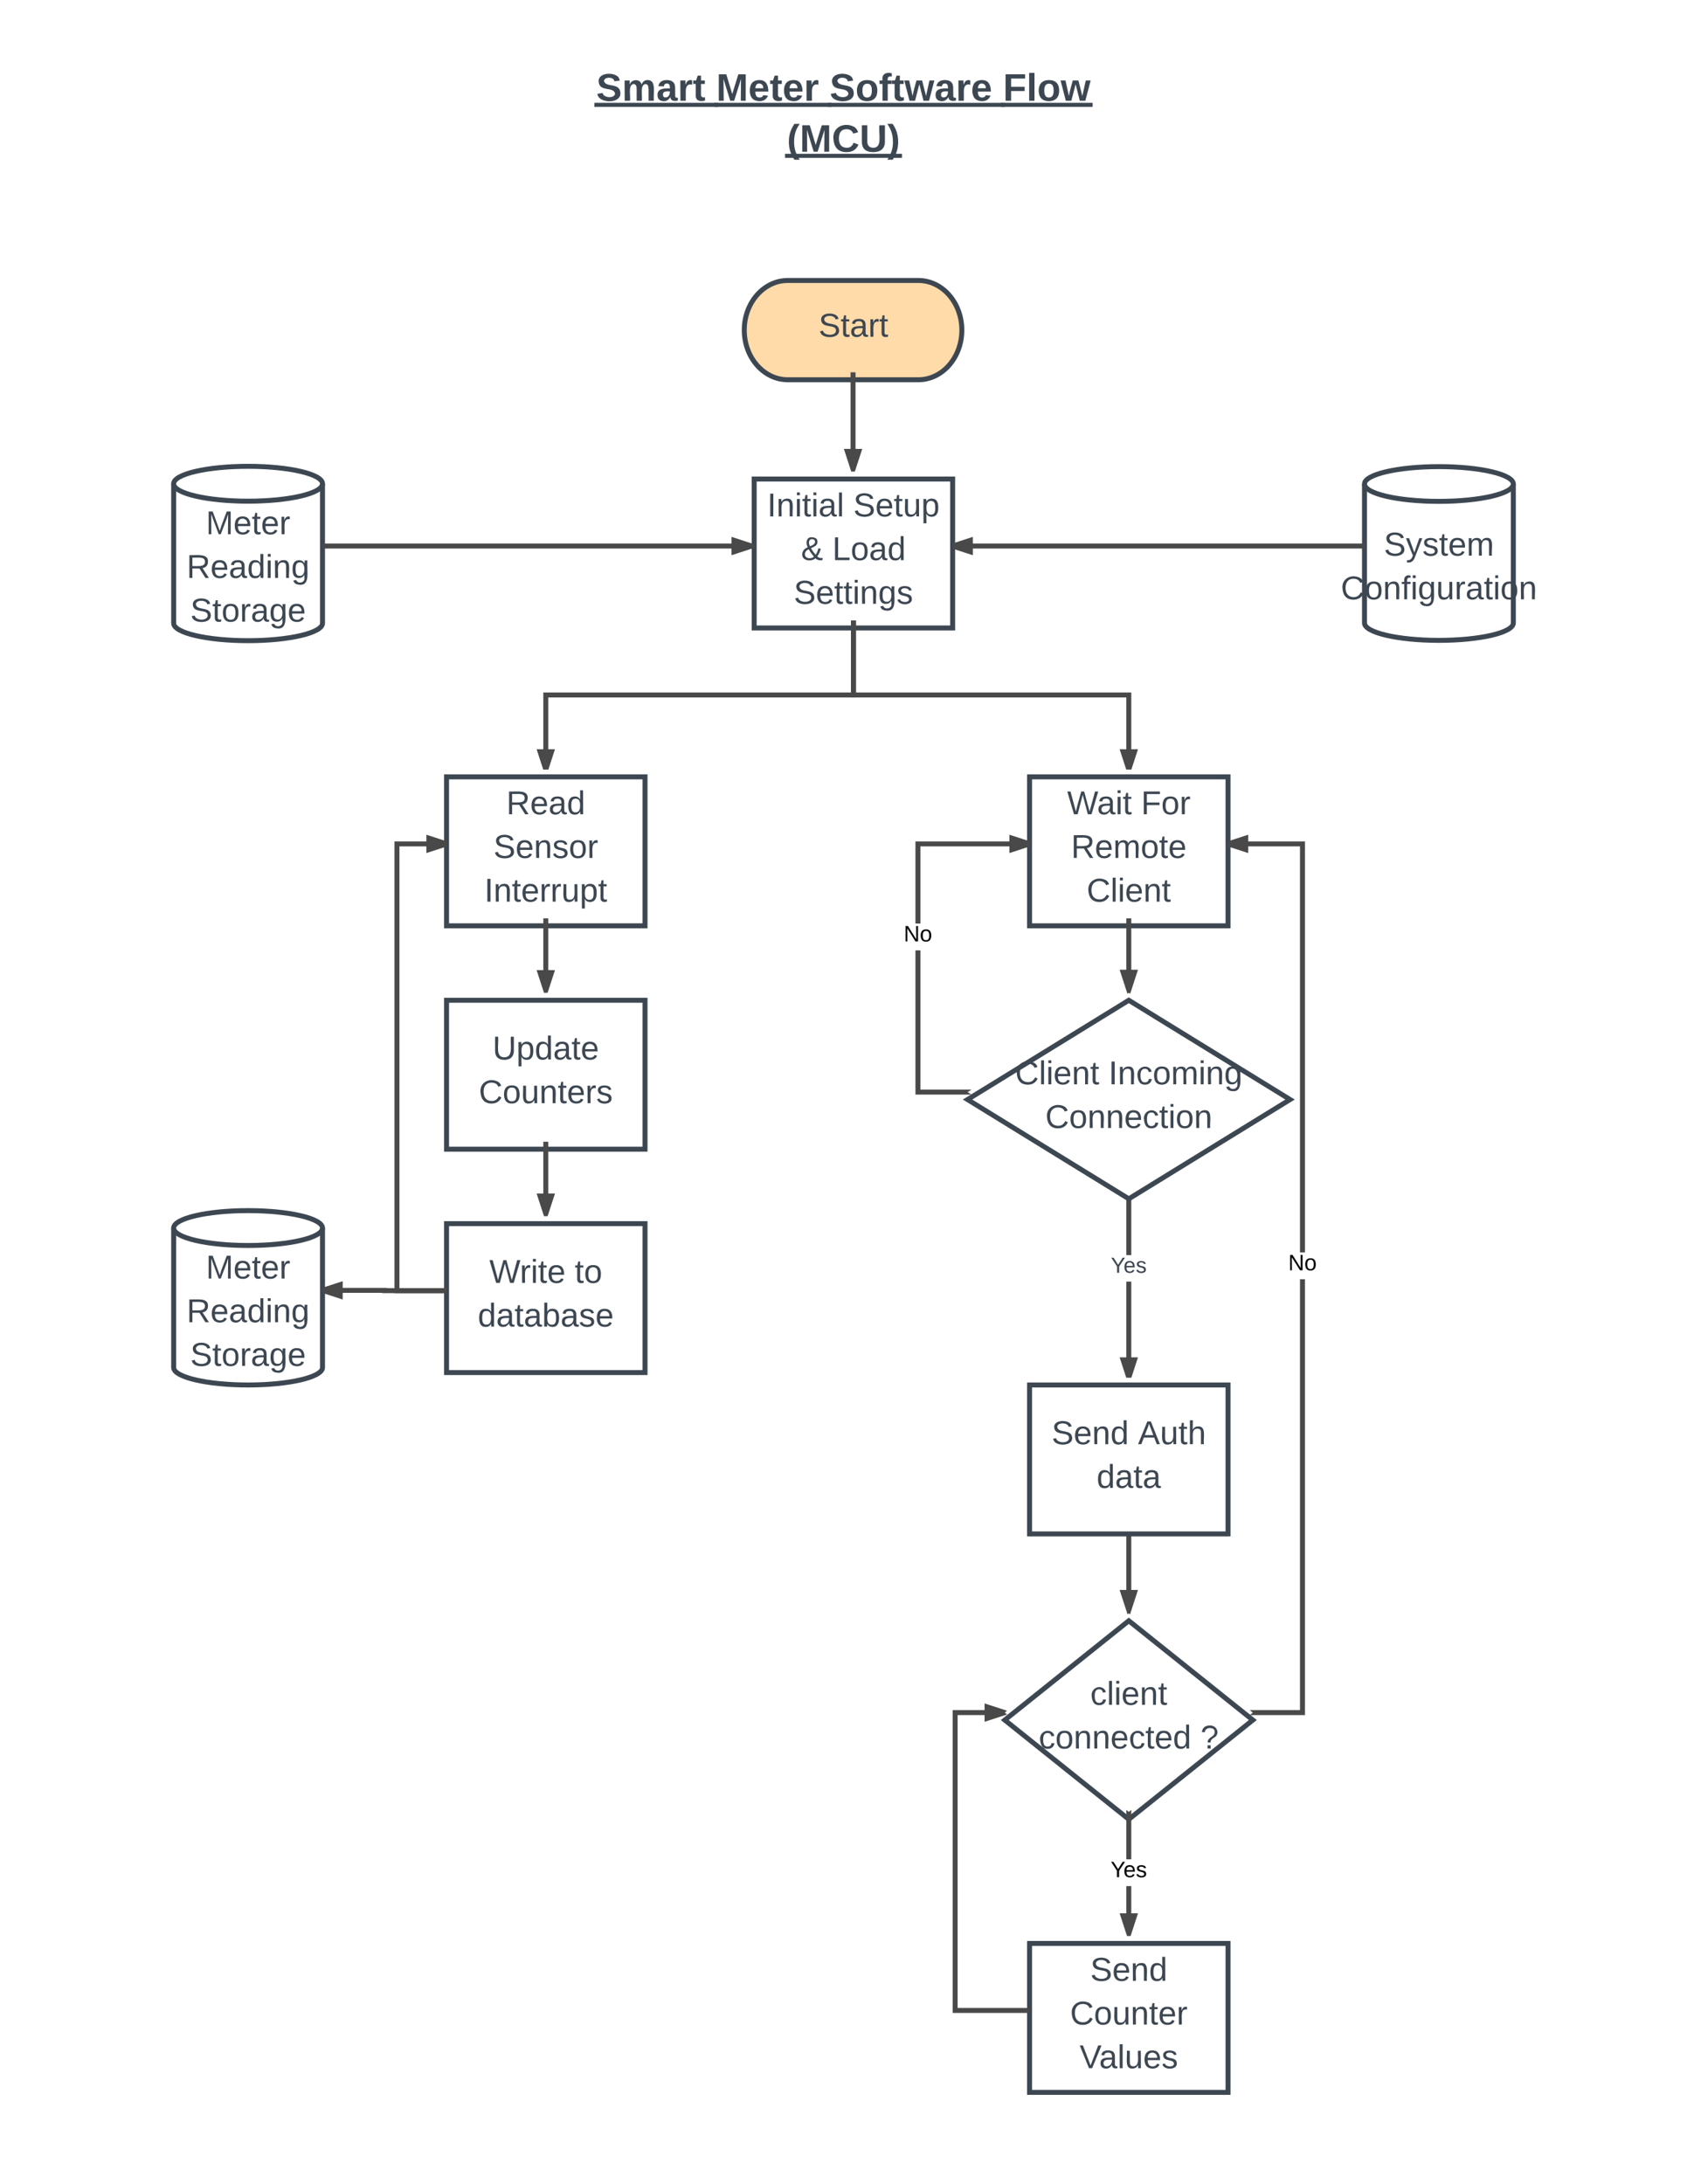 <svg xmlns="http://www.w3.org/2000/svg" xmlns:xlink="http://www.w3.org/1999/xlink" xmlns:lucid="lucid" width="1360" height="1760"><g transform="translate(0 0)" lucid:page-tab-id="YGcM5DNywbTK"><path d="M0 0h1360v1760H0z" fill="#fff"/><g filter="url(#a)"><path d="M740.32 220c19.37 0 35.08 17.9 35.08 40s-15.7 40-35.08 40H635.08C615.7 300 600 282.1 600 260s15.7-40 35.08-40z" stroke="#3d4752" stroke-width="4" fill="#ffdba9"/><use xlink:href="#b" transform="matrix(1,0,0,1,615,235) translate(44.889 30.333)"/></g><g filter="url(#c)"><path d="M430 38h500v102H430z" fill="none"/><use xlink:href="#d" transform="matrix(1,0,0,1,435,43) translate(45.716 32.189)"/><use xlink:href="#e" transform="matrix(1,0,0,1,435,43) translate(142.42 32.189)"/><use xlink:href="#f" transform="matrix(1,0,0,1,435,43) translate(233.852 32.189)"/><use xlink:href="#g" transform="matrix(1,0,0,1,435,43) translate(373.593 32.189)"/><use xlink:href="#h" transform="matrix(1,0,0,1,435,43) translate(199.414 73.256)"/></g><g filter="url(#i)"><path d="M608 380h160v120H608z" stroke="#3d4752" stroke-width="4" fill="#fff"/><use xlink:href="#j" transform="matrix(1,0,0,1,613,385) translate(5.481 25.133)"/><use xlink:href="#k" transform="matrix(1,0,0,1,613,385) translate(74.889 25.133)"/><use xlink:href="#l" transform="matrix(1,0,0,1,613,385) translate(32.778 60.333)"/><use xlink:href="#m" transform="matrix(1,0,0,1,613,385) translate(57.963 60.333)"/><use xlink:href="#n" transform="matrix(1,0,0,1,613,385) translate(26.889 95.533)"/></g><g filter="url(#o)"><path d="M1220 496c0 7.73-26.86 14-60 14s-60-6.27-60-14V384c0-7.73 26.86-14 60-14s60 6.27 60 14z" stroke="#3d4752" stroke-width="4" fill="#fff"/><path d="M1220 384c0 7.73-26.86 14-60 14s-60-6.27-60-14" stroke="#3d4752" stroke-width="4" fill="none"/><use xlink:href="#p" transform="matrix(1,0,0,1,1105,403) translate(10.593 38.733)"/><use xlink:href="#q" transform="matrix(1,0,0,1,1105,403) translate(-24.111 73.933)"/></g><path d="M1100 440H768" stroke="#494949" stroke-width="4" fill="none"/><path fill="#494949"/><path d="M782.27 444.64L768 440l14.27-4.64z" fill="#494949"/><path d="M784.27 447.4L768 442.1v-4.2l16.27-5.3zm-9.8-7.4l5.8 1.88v-3.76z" fill="#494949"/><path d="M687.7 300v78" stroke="#494949" stroke-width="4" fill="none"/><path fill="#494949"/><path d="M687.7 378l-4.64-14.27h9.28z" fill="#494949"/><path d="M689.15 380h-2.9l-5.94-18.27h14.8zm-3.33-14.27l1.88 5.8 1.88-5.8z" fill="#494949"/><g filter="url(#i)"><path d="M830 620h160v120H830z" stroke="#3d4752" stroke-width="4" fill="#fff"/><use xlink:href="#r" transform="matrix(1,0,0,1,835,625) translate(25.259 25.133)"/><use xlink:href="#s" transform="matrix(1,0,0,1,835,625) translate(84.889 25.133)"/><use xlink:href="#t" transform="matrix(1,0,0,1,835,625) translate(28.407 60.333)"/><use xlink:href="#u" transform="matrix(1,0,0,1,835,625) translate(41.037 95.533)"/></g><g filter="url(#i)"><path d="M360 620h160v120H360z" stroke="#3d4752" stroke-width="4" fill="#fff"/><use xlink:href="#v" transform="matrix(1,0,0,1,365,625) translate(43.185 25.133)"/><use xlink:href="#w" transform="matrix(1,0,0,1,365,625) translate(32.815 60.333)"/><use xlink:href="#x" transform="matrix(1,0,0,1,365,625) translate(25.444 95.533)"/></g><path d="M688 500v60h222v60" stroke="#494949" stroke-width="4" fill="none"/><path fill="#494949"/><path d="M910 620l-4.64-14.27h9.28z" fill="#494949"/><path d="M912.1 620h-4.2l-5.3-16.27h14.8zm-3.98-12.27l1.88 5.8 1.88-5.8z" fill="#494949"/><path d="M688 500v60H440v60" stroke="#494949" stroke-width="4" fill="none"/><path fill="#494949"/><path d="M440 620l-4.64-14.27h9.28z" fill="#494949"/><path d="M442.1 620h-4.2l-5.3-16.27h14.8zm-3.98-12.27l1.88 5.8 1.88-5.8z" fill="#494949"/><g filter="url(#i)"><path d="M360 800h160v120H360z" stroke="#3d4752" stroke-width="4" fill="#fff"/><use xlink:href="#y" transform="matrix(1,0,0,1,365,805) translate(32.074 42.733)"/><use xlink:href="#z" transform="matrix(1,0,0,1,365,805) translate(21 77.933)"/></g><path d="M440 740v58" stroke="#494949" stroke-width="4" fill="none"/><path fill="#494949"/><path d="M440 798l-4.64-14.27h9.28z" fill="#494949"/><path d="M441.45 800h-2.9l-5.94-18.27h14.8zm-3.33-14.27l1.88 5.8 1.88-5.8z" fill="#494949"/><g filter="url(#A)"><path d="M910 1300l100 80-100 80-100-80z" stroke="#3d4752" stroke-width="4" fill="#fff"/><use xlink:href="#B" transform="matrix(1,0,0,1,815,1305) translate(63.963 62.733)"/><use xlink:href="#C" transform="matrix(1,0,0,1,815,1305) translate(22.407 97.933)"/><use xlink:href="#D" transform="matrix(1,0,0,1,815,1305) translate(152.778 97.933)"/></g><g filter="url(#i)"><path d="M830 1560h160v120H830z" stroke="#3d4752" stroke-width="4" fill="#fff"/><use xlink:href="#E" transform="matrix(1,0,0,1,835,1565) translate(43.889 25.133)"/><use xlink:href="#F" transform="matrix(1,0,0,1,835,1565) translate(27.667 60.333)"/><use xlink:href="#G" transform="matrix(1,0,0,1,835,1565) translate(35.296 95.533)"/></g><g filter="url(#i)"><path d="M360 980h160v120H360z" stroke="#3d4752" stroke-width="4" fill="#fff"/><use xlink:href="#H" transform="matrix(1,0,0,1,365,985) translate(29.444 42.733)"/><use xlink:href="#I" transform="matrix(1,0,0,1,365,985) translate(98.333 42.733)"/><use xlink:href="#J" transform="matrix(1,0,0,1,365,985) translate(20.185 77.933)"/></g><g filter="url(#K)"><path d="M260 496.2c0 7.76-26.86 14.05-60 14.05s-60-6.3-60-14.05V383.8c0-7.76 26.86-14.05 60-14.05s60 6.3 60 14.05z" stroke="#3d4752" stroke-width="4" fill="#fff"/><path d="M260 383.8c0 7.76-26.86 14.05-60 14.05s-60-6.3-60-14.05" stroke="#3d4752" stroke-width="4" fill="none"/><use xlink:href="#L" transform="matrix(1,0,0,1,145,402.85) translate(21 21.633)"/><use xlink:href="#M" transform="matrix(1,0,0,1,145,402.85) translate(5.444 56.833)"/><use xlink:href="#N" transform="matrix(1,0,0,1,145,402.85) translate(8.37 92.033)"/></g><path d="M360 1040h-40V680h40" stroke="#494949" stroke-width="4" fill="none"/><path fill="#494949"/><path d="M360 680l-14.27 4.64v-9.28z" fill="#494949"/><path d="M360 677.9v4.2l-16.27 5.3v-14.8zm-12.27 3.98l5.8-1.88-5.8-1.88z" fill="#494949"/><path d="M440 920v58" stroke="#494949" stroke-width="4" fill="none"/><path fill="#494949"/><path d="M440 978l-4.64-14.27h9.28z" fill="#494949"/><path d="M441.45 980h-2.9l-5.94-18.27h14.8zm-3.33-14.27l1.88 5.8 1.88-5.8z" fill="#494949"/><path d="M260 440h346" stroke="#494949" stroke-width="4" fill="none"/><path fill="#494949"/><path d="M606 440l-14.27 4.64v-9.28z" fill="#494949"/><path d="M608 438.55v2.9l-18.27 5.94v-14.8zm-14.27 3.33l5.8-1.88-5.8-1.88zM1052 1382h-42v-4h38v-347.2h4zm0-372.8h-4V682h-58v-4h62zM1010 1382h-2.5l2.5-2-2.5-2h2.5z" fill="#494949"/><path d="M1004.27 684.64L990 680l14.27-4.64z" fill="#494949"/><path d="M1006.27 687.4L990 682.1v-4.2l16.27-5.3zm-9.8-7.4l5.8 1.88v-3.76z" fill="#494949"/><use xlink:href="#O" transform="matrix(1,0,0,1,1038.525,1009.2) translate(0 14.4)"/><path d="M912 1558h-4v-38.2h4zm0-59.8h-4V1460h4zM912 1460h-2l2-1.6zm-2 0h-2v-1.6z" fill="#494949"/><path d="M910 1558l-4.64-14.27h9.28z" fill="#494949"/><path d="M911.45 1560h-2.9l-5.94-18.27h14.8zm-3.33-14.27l1.88 5.8 1.88-5.8z" fill="#494949"/><use xlink:href="#P" transform="matrix(1,0,0,1,895.325,1498.2) translate(0 14.4)"/><path d="M830 1620h-60v-240h40" stroke="#494949" stroke-width="4" fill="none"/><path fill="#494949"/><path d="M810 1380l-14.27 4.64v-9.28z" fill="#494949"/><path d="M811.87 1378.5L810 1380l1.87 1.5-18.14 5.9v-14.8zm-14.14 3.38l5.8-1.88-5.8-1.88zM912 1110h-4v-77.3h4zm0-98.64h-4V960h4zM912 960h-2l2-1.23zm-2 0h-2v-1.23z" fill="#494949"/><path d="M910 1110l-4.64-14.27h9.28z" fill="#494949"/><path d="M912.1 1110h-4.2l-5.3-16.27h14.8zm-3.98-12.27l1.88 5.8 1.88-5.8z" fill="#494949"/><use xlink:href="#Q" transform="matrix(1,0,0,1,895.506,1011.356) translate(0.005 14.222)"/><path d="M910 1230v67.44" stroke="#494949" stroke-width="4" fill="none"/><path fill="#494949"/><path d="M910 1297.44l-4.64-14.27h9.28z" fill="#494949"/><path d="M911 1300.8l-1-.8-1 .8-6.4-19.63h14.8zm-2.88-15.63l1.88 5.8 1.88-5.8z" fill="#494949"/><g filter="url(#i)"><path d="M830 1110h160v120H830z" stroke="#3d4752" stroke-width="4" fill="#fff"/><use xlink:href="#R" transform="matrix(1,0,0,1,835,1115) translate(12.778 42.733)"/><use xlink:href="#S" transform="matrix(1,0,0,1,835,1115) translate(82.407 42.733)"/><use xlink:href="#T" transform="matrix(1,0,0,1,835,1115) translate(49.074 77.933)"/></g><g filter="url(#K)"><path d="M260 1095.95c0 7.76-26.86 14.05-60 14.05s-60-6.3-60-14.05v-112.4c0-7.76 26.86-14.05 60-14.05s60 6.3 60 14.05z" stroke="#3d4752" stroke-width="4" fill="#fff"/><path d="M260 983.55c0 7.76-26.86 14.05-60 14.05s-60-6.3-60-14.05" stroke="#3d4752" stroke-width="4" fill="none"/><use xlink:href="#L" transform="matrix(1,0,0,1,145,1002.6) translate(21 21.633)"/><use xlink:href="#M" transform="matrix(1,0,0,1,145,1002.6) translate(5.444 56.833)"/><use xlink:href="#N" transform="matrix(1,0,0,1,145,1002.6) translate(8.37 92.033)"/></g><path d="M360 1040h-50v-.25h-50" stroke="#494949" stroke-width="4" fill="none"/><path fill="#494949"/><path d="M274.27 1044.4l-14.27-4.65 14.27-4.64z" fill="#494949"/><path d="M276.27 1047.14l-16.27-5.3v-4.2l16.27-5.28zm-9.8-7.4l5.8 1.9v-3.77z" fill="#494949"/><g filter="url(#U)"><path d="M910 800l130 80-130 80-130-80z" stroke="#3d4752" stroke-width="4" fill="#fff"/><use xlink:href="#V" transform="matrix(1,0,0,1,785,805) translate(33.333 62.733)"/><use xlink:href="#W" transform="matrix(1,0,0,1,785,805) translate(108.667 62.733)"/><use xlink:href="#X" transform="matrix(1,0,0,1,785,805) translate(57.667 97.933)"/></g><path d="M910 740v57.65" stroke="#494949" stroke-width="4" fill="none"/><path fill="#494949"/><path d="M910 797.65l-4.64-14.26h9.28z" fill="#494949"/><path d="M911.12 800.7L910 800l-1.12.7-6.27-19.3h14.8zm-3-15.3l1.88 5.78 1.88-5.8zM742 878h38v4h-42V765.8h4zm88-196h-88v62.2h-4V678h92zM783 878.15l-3 1.85 3 1.85v.15h-3v-4h3z" fill="#494949"/><path d="M830 680l-14.27 4.64v-9.28z" fill="#494949"/><path d="M830 677.9v4.2l-16.27 5.3v-14.8zm-12.27 3.98l5.8-1.88-5.8-1.88z" fill="#494949"/><use xlink:href="#O" transform="matrix(1,0,0,1,728.525,744.2) translate(0 14.4)"/><defs><path fill="#3d4752" d="M185-189c-5-48-123-54-124 2 14 75 158 14 163 119 3 78-121 87-175 55-17-10-28-26-33-46l33-7c5 56 141 63 141-1 0-78-155-14-162-118-5-82 145-84 179-34 5 7 8 16 11 25" id="Y"/><path fill="#3d4752" d="M59-47c-2 24 18 29 38 22v24C64 9 27 4 27-40v-127H5v-23h24l9-43h21v43h35v23H59v120" id="Z"/><path fill="#3d4752" d="M141-36C126-15 110 5 73 4 37 3 15-17 15-53c-1-64 63-63 125-63 3-35-9-54-41-54-24 1-41 7-42 31l-33-3c5-37 33-52 76-52 45 0 72 20 72 64v82c-1 20 7 32 28 27v20c-31 9-61-2-59-35zM48-53c0 20 12 33 32 33 41-3 63-29 60-74-43 2-92-5-92 41" id="aa"/><path fill="#3d4752" d="M114-163C36-179 61-72 57 0H25l-1-190h30c1 12-1 29 2 39 6-27 23-49 58-41v29" id="ab"/><g id="b"><use transform="matrix(0.074,0,0,0.074,0,0)" xlink:href="#Y"/><use transform="matrix(0.074,0,0,0.074,17.778,0)" xlink:href="#Z"/><use transform="matrix(0.074,0,0,0.074,25.185,0)" xlink:href="#aa"/><use transform="matrix(0.074,0,0,0.074,40,0)" xlink:href="#ab"/><use transform="matrix(0.074,0,0,0.074,48.815,0)" xlink:href="#Z"/></g><filter id="a" filterUnits="objectBoundingBox" x="-.06" y="-.05" width="1.11" height="1.25"><feOffset result="offOut" in="SourceAlpha" dy="6"/><feGaussianBlur result="blurOut" in="offOut" stdDeviation="5"/><feColorMatrix result="colorOut" in="blurOut" values="0 0 0 0 0 0 0 0 0 0 0 0 0 0 0 0 0 0 0.169 0"/><feBlend in="SourceGraphic" in2="colorOut"/></filter><path fill="#3d4752" d="M169-182c-1-43-94-46-97-3 18 66 151 10 154 114 3 95-165 93-204 36-6-8-10-19-12-30l50-8c3 46 112 56 116 5-17-69-150-10-154-114-4-87 153-88 188-35 5 8 8 18 10 28" id="ac"/><path fill="#3d4752" d="M220-157c-53 9-28 100-34 157h-49v-107c1-27-5-49-29-50C55-147 81-57 75 0H25l-1-190h47c2 12-1 28 3 38 10-53 101-56 108 0 13-22 24-43 59-42 82 1 51 116 57 194h-49v-107c-1-25-5-48-29-50" id="ad"/><path fill="#3d4752" d="M133-34C117-15 103 5 69 4 32 3 11-16 11-54c-1-60 55-63 116-61 1-26-3-47-28-47-18 1-26 9-28 27l-52-2c7-38 36-58 82-57s74 22 75 68l1 82c-1 14 12 18 25 15v27c-30 8-71 5-69-32zm-48 3c29 0 43-24 42-57-32 0-66-3-65 30 0 17 8 27 23 27" id="ae"/><path fill="#3d4752" d="M135-150c-39-12-60 13-60 57V0H25l-1-190h47c2 13-1 29 3 40 6-28 27-53 61-41v41" id="af"/><path fill="#3d4752" d="M115-3C79 11 28 4 28-45v-112H4v-33h27l15-45h31v45h36v33H77v99c-1 23 16 31 38 25v30" id="ag"/><g id="d"><use transform="matrix(0.086,0,0,0.086,0,0)" xlink:href="#ac"/><use transform="matrix(0.086,0,0,0.086,20.741,0)" xlink:href="#ad"/><use transform="matrix(0.086,0,0,0.086,48.395,0)" xlink:href="#ae"/><use transform="matrix(0.086,0,0,0.086,65.679,0)" xlink:href="#af"/><use transform="matrix(0.086,0,0,0.086,77.778,0)" xlink:href="#ag"/><path fill="#3d4752" d="M-1.56 1.67h99.8v3.27h-99.8z"/></g><path fill="#3d4752" d="M230 0l2-204L168 0h-37L68-204 70 0H24v-248h70l56 185 57-185h69V0h-46" id="ah"/><path fill="#3d4752" d="M185-48c-13 30-37 53-82 52C43 2 14-33 14-96s30-98 90-98c62 0 83 45 84 108H66c0 31 8 55 39 56 18 0 30-7 34-22zm-45-69c5-46-57-63-70-21-2 6-4 13-4 21h74" id="ai"/><g id="e"><use transform="matrix(0.086,0,0,0.086,0,0)" xlink:href="#ah"/><use transform="matrix(0.086,0,0,0.086,25.84,0)" xlink:href="#ai"/><use transform="matrix(0.086,0,0,0.086,43.123,0)" xlink:href="#ag"/><use transform="matrix(0.086,0,0,0.086,53.407,0)" xlink:href="#ai"/><use transform="matrix(0.086,0,0,0.086,70.691,0)" xlink:href="#af"/><path fill="#3d4752" d="M-1.56 1.67h94.54v3.27H-1.56z"/></g><path fill="#3d4752" d="M110-194c64 0 96 36 96 99 0 64-35 99-97 99-61 0-95-36-95-99 0-62 34-99 96-99zm-1 164c35 0 45-28 45-65 0-40-10-65-43-65-34 0-45 26-45 65 0 36 10 65 43 65" id="aj"/><path fill="#3d4752" d="M121-226c-27-7-43 5-38 36h38v33H83V0H34v-157H6v-33h28c-9-59 32-81 87-68v32" id="ak"/><path fill="#3d4752" d="M231 0h-52l-39-155L100 0H48L-1-190h46L77-45c9-52 24-97 36-145h53l37 145 32-145h46" id="al"/><g id="f"><use transform="matrix(0.086,0,0,0.086,0,0)" xlink:href="#ac"/><use transform="matrix(0.086,0,0,0.086,20.741,0)" xlink:href="#aj"/><use transform="matrix(0.086,0,0,0.086,39.667,0)" xlink:href="#ak"/><use transform="matrix(0.086,0,0,0.086,49.951,0)" xlink:href="#ag"/><use transform="matrix(0.086,0,0,0.086,60.235,0)" xlink:href="#al"/><use transform="matrix(0.086,0,0,0.086,84.432,0)" xlink:href="#ae"/><use transform="matrix(0.086,0,0,0.086,101.716,0)" xlink:href="#af"/><use transform="matrix(0.086,0,0,0.086,113.815,0)" xlink:href="#ai"/><path fill="#3d4752" d="M-1.56 1.67H141.3v3.27H-1.57z"/></g><path fill="#3d4752" d="M76-208v77h127v40H76V0H24v-248h183v40H76" id="am"/><path fill="#3d4752" d="M25 0v-261h50V0H25" id="an"/><g id="g"><use transform="matrix(0.086,0,0,0.086,0,0)" xlink:href="#am"/><use transform="matrix(0.086,0,0,0.086,18.926,0)" xlink:href="#an"/><use transform="matrix(0.086,0,0,0.086,27.568,0)" xlink:href="#aj"/><use transform="matrix(0.086,0,0,0.086,46.494,0)" xlink:href="#al"/><path fill="#3d4752" d="M-1.56 1.67h73.8v3.27h-73.8z"/></g><path fill="#3d4752" d="M67-93c0 74 22 123 53 168H70C40 30 18-18 18-93s22-123 52-168h50c-32 44-53 94-53 168" id="ao"/><path fill="#3d4752" d="M67-125c0 53 21 87 73 88 37 1 54-22 65-47l45 17C233-25 199 4 140 4 58 4 20-42 15-125 8-235 124-281 211-232c18 10 29 29 36 50l-46 12c-8-25-30-41-62-41-52 0-71 34-72 86" id="ap"/><path fill="#3d4752" d="M238-95c0 69-44 99-111 99C63 4 22-25 22-93v-155h51v151c-1 38 19 59 55 60 90 1 49-130 58-211h52v153" id="aq"/><path fill="#3d4752" d="M102-93c0 74-22 123-52 168H0C30 29 54-18 53-93c0-74-22-123-53-168h50c30 45 52 94 52 168" id="ar"/><g id="h"><use transform="matrix(0.086,0,0,0.086,0,0)" xlink:href="#ao"/><use transform="matrix(0.086,0,0,0.086,10.284,0)" xlink:href="#ah"/><use transform="matrix(0.086,0,0,0.086,36.123,0)" xlink:href="#ap"/><use transform="matrix(0.086,0,0,0.086,58.506,0)" xlink:href="#aq"/><use transform="matrix(0.086,0,0,0.086,80.889,0)" xlink:href="#ar"/><path fill="#3d4752" d="M-1.56 1.67h94.28v3.27H-1.56z"/></g><filter id="c" filterUnits="objectBoundingBox" x="-.02" y="-.04" width="1.04" height="1.2"><feOffset result="offOut" in="SourceAlpha" dy="6"/><feGaussianBlur result="blurOut" in="offOut" stdDeviation="5"/><feColorMatrix result="colorOut" in="blurOut" values="0 0 0 0 0 0 0 0 0 0 0 0 0 0 0 0 0 0 0.169 0"/><feBlend in="SourceGraphic" in2="colorOut"/></filter><path fill="#3d4752" d="M33 0v-248h34V0H33" id="as"/><path fill="#3d4752" d="M117-194c89-4 53 116 60 194h-32v-121c0-31-8-49-39-48C34-167 62-67 57 0H25l-1-190h30c1 10-1 24 2 32 11-22 29-35 61-36" id="at"/><path fill="#3d4752" d="M24-231v-30h32v30H24zM24 0v-190h32V0H24" id="au"/><path fill="#3d4752" d="M24 0v-261h32V0H24" id="av"/><g id="j"><use transform="matrix(0.074,0,0,0.074,0,0)" xlink:href="#as"/><use transform="matrix(0.074,0,0,0.074,7.407,0)" xlink:href="#at"/><use transform="matrix(0.074,0,0,0.074,22.222,0)" xlink:href="#au"/><use transform="matrix(0.074,0,0,0.074,28.074,0)" xlink:href="#Z"/><use transform="matrix(0.074,0,0,0.074,35.481,0)" xlink:href="#au"/><use transform="matrix(0.074,0,0,0.074,41.333,0)" xlink:href="#aa"/><use transform="matrix(0.074,0,0,0.074,56.148,0)" xlink:href="#av"/></g><path fill="#3d4752" d="M100-194c63 0 86 42 84 106H49c0 40 14 67 53 68 26 1 43-12 49-29l28 8c-11 28-37 45-77 45C44 4 14-33 15-96c1-61 26-98 85-98zm52 81c6-60-76-77-97-28-3 7-6 17-6 28h103" id="aw"/><path fill="#3d4752" d="M84 4C-5 8 30-112 23-190h32v120c0 31 7 50 39 49 72-2 45-101 50-169h31l1 190h-30c-1-10 1-25-2-33-11 22-28 36-60 37" id="ax"/><path fill="#3d4752" d="M115-194c55 1 70 41 70 98S169 2 115 4C84 4 66-9 55-30l1 105H24l-1-265h31l2 30c10-21 28-34 59-34zm-8 174c40 0 45-34 45-75s-6-73-45-74c-42 0-51 32-51 76 0 43 10 73 51 73" id="ay"/><g id="k"><use transform="matrix(0.074,0,0,0.074,0,0)" xlink:href="#Y"/><use transform="matrix(0.074,0,0,0.074,17.778,0)" xlink:href="#aw"/><use transform="matrix(0.074,0,0,0.074,32.593,0)" xlink:href="#Z"/><use transform="matrix(0.074,0,0,0.074,40,0)" xlink:href="#ax"/><use transform="matrix(0.074,0,0,0.074,54.815,0)" xlink:href="#ay"/></g><path fill="#3d4752" d="M234-2c-28 10-62 0-77-18C117 19 8 12 13-65c3-43 29-61 60-76-25-40-17-114 47-108 35 3 59 15 59 50 0 44-40 53-71 69 14 26 32 50 51 72 14-21 24-43 30-72l26 8c-9 33-21 57-38 82 13 13 33 22 57 15v23zM97-151c25-10 52-18 56-48-1-18-13-29-33-29-42 0-39 50-23 77zM42-66c-3 51 71 58 98 28-20-24-41-51-56-80-23 10-40 24-42 52" id="az"/><use transform="matrix(0.074,0,0,0.074,0,0)" xlink:href="#az" id="l"/><path fill="#3d4752" d="M30 0v-248h33v221h125V0H30" id="aA"/><path fill="#3d4752" d="M100-194c62-1 85 37 85 99 1 63-27 99-86 99S16-35 15-95c0-66 28-99 85-99zM99-20c44 1 53-31 53-75 0-43-8-75-51-75s-53 32-53 75 10 74 51 75" id="aB"/><path fill="#3d4752" d="M85-194c31 0 48 13 60 33l-1-100h32l1 261h-30c-2-10 0-23-3-31C134-8 116 4 85 4 32 4 16-35 15-94c0-66 23-100 70-100zm9 24c-40 0-46 34-46 75 0 40 6 74 45 74 42 0 51-32 51-76 0-42-9-74-50-73" id="aC"/><g id="m"><use transform="matrix(0.074,0,0,0.074,0,0)" xlink:href="#aA"/><use transform="matrix(0.074,0,0,0.074,14.815,0)" xlink:href="#aB"/><use transform="matrix(0.074,0,0,0.074,29.63,0)" xlink:href="#aa"/><use transform="matrix(0.074,0,0,0.074,44.444,0)" xlink:href="#aC"/></g><path fill="#3d4752" d="M177-190C167-65 218 103 67 71c-23-6-38-20-44-43l32-5c15 47 100 32 89-28v-30C133-14 115 1 83 1 29 1 15-40 15-95c0-56 16-97 71-98 29-1 48 16 59 35 1-10 0-23 2-32h30zM94-22c36 0 50-32 50-73 0-42-14-75-50-75-39 0-46 34-46 75s6 73 46 73" id="aD"/><path fill="#3d4752" d="M135-143c-3-34-86-38-87 0 15 53 115 12 119 90S17 21 10-45l28-5c4 36 97 45 98 0-10-56-113-15-118-90-4-57 82-63 122-42 12 7 21 19 24 35" id="aE"/><g id="n"><use transform="matrix(0.074,0,0,0.074,0,0)" xlink:href="#Y"/><use transform="matrix(0.074,0,0,0.074,17.778,0)" xlink:href="#aw"/><use transform="matrix(0.074,0,0,0.074,32.593,0)" xlink:href="#Z"/><use transform="matrix(0.074,0,0,0.074,40,0)" xlink:href="#Z"/><use transform="matrix(0.074,0,0,0.074,47.407,0)" xlink:href="#au"/><use transform="matrix(0.074,0,0,0.074,53.259,0)" xlink:href="#at"/><use transform="matrix(0.074,0,0,0.074,68.074,0)" xlink:href="#aD"/><use transform="matrix(0.074,0,0,0.074,82.889,0)" xlink:href="#aE"/></g><filter id="i" filterUnits="objectBoundingBox" x="-.06" y="-.03" width="1.13" height="1.17"><feOffset result="offOut" in="SourceAlpha" dy="6"/><feGaussianBlur result="blurOut" in="offOut" stdDeviation="5"/><feColorMatrix result="colorOut" in="blurOut" values="0 0 0 0 0 0 0 0 0 0 0 0 0 0 0 0 0 0 0.169 0"/><feBlend in="SourceGraphic" in2="colorOut"/></filter><path fill="#3d4752" d="M179-190L93 31C79 59 56 82 12 73V49c39 6 53-20 64-50L1-190h34L92-34l54-156h33" id="aF"/><path fill="#3d4752" d="M210-169c-67 3-38 105-44 169h-31v-121c0-29-5-50-35-48C34-165 62-65 56 0H25l-1-190h30c1 10-1 24 2 32 10-44 99-50 107 0 11-21 27-35 58-36 85-2 47 119 55 194h-31v-121c0-29-5-49-35-48" id="aG"/><g id="p"><use transform="matrix(0.074,0,0,0.074,0,0)" xlink:href="#Y"/><use transform="matrix(0.074,0,0,0.074,17.778,0)" xlink:href="#aF"/><use transform="matrix(0.074,0,0,0.074,31.111,0)" xlink:href="#aE"/><use transform="matrix(0.074,0,0,0.074,44.444,0)" xlink:href="#Z"/><use transform="matrix(0.074,0,0,0.074,51.852,0)" xlink:href="#aw"/><use transform="matrix(0.074,0,0,0.074,66.667,0)" xlink:href="#aG"/></g><path fill="#3d4752" d="M212-179c-10-28-35-45-73-45-59 0-87 40-87 99 0 60 29 101 89 101 43 0 62-24 78-52l27 14C228-24 195 4 139 4 59 4 22-46 18-125c-6-104 99-153 187-111 19 9 31 26 39 46" id="aH"/><path fill="#3d4752" d="M101-234c-31-9-42 10-38 44h38v23H63V0H32v-167H5v-23h27c-7-52 17-82 69-68v24" id="aI"/><g id="q"><use transform="matrix(0.074,0,0,0.074,0,0)" xlink:href="#aH"/><use transform="matrix(0.074,0,0,0.074,19.185,0)" xlink:href="#aB"/><use transform="matrix(0.074,0,0,0.074,34,0)" xlink:href="#at"/><use transform="matrix(0.074,0,0,0.074,48.815,0)" xlink:href="#aI"/><use transform="matrix(0.074,0,0,0.074,56.222,0)" xlink:href="#au"/><use transform="matrix(0.074,0,0,0.074,62.074,0)" xlink:href="#aD"/><use transform="matrix(0.074,0,0,0.074,76.889,0)" xlink:href="#ax"/><use transform="matrix(0.074,0,0,0.074,91.704,0)" xlink:href="#ab"/><use transform="matrix(0.074,0,0,0.074,100.519,0)" xlink:href="#aa"/><use transform="matrix(0.074,0,0,0.074,115.333,0)" xlink:href="#Z"/><use transform="matrix(0.074,0,0,0.074,122.741,0)" xlink:href="#au"/><use transform="matrix(0.074,0,0,0.074,128.593,0)" xlink:href="#aB"/><use transform="matrix(0.074,0,0,0.074,143.407,0)" xlink:href="#at"/></g><filter id="o" filterUnits="objectBoundingBox" x="-.08" y="-.03" width="1.17" height="1.14"><feOffset result="offOut" in="SourceAlpha" dy="6"/><feGaussianBlur result="blurOut" in="offOut" stdDeviation="5"/><feColorMatrix result="colorOut" in="blurOut" values="0 0 0 0 0 0 0 0 0 0 0 0 0 0 0 0 0 0 0.169 0"/><feBlend in="SourceGraphic" in2="colorOut"/></filter><path fill="#3d4752" d="M266 0h-40l-56-210L115 0H75L2-248h35L96-30l15-64 43-154h32l59 218 59-218h35" id="aJ"/><g id="r"><use transform="matrix(0.074,0,0,0.074,0,0)" xlink:href="#aJ"/><use transform="matrix(0.074,0,0,0.074,24.148,0)" xlink:href="#aa"/><use transform="matrix(0.074,0,0,0.074,38.963,0)" xlink:href="#au"/><use transform="matrix(0.074,0,0,0.074,44.815,0)" xlink:href="#Z"/></g><path fill="#3d4752" d="M63-220v92h138v28H63V0H30v-248h175v28H63" id="aK"/><g id="s"><use transform="matrix(0.074,0,0,0.074,0,0)" xlink:href="#aK"/><use transform="matrix(0.074,0,0,0.074,16.222,0)" xlink:href="#aB"/><use transform="matrix(0.074,0,0,0.074,31.037,0)" xlink:href="#ab"/></g><path fill="#3d4752" d="M233-177c-1 41-23 64-60 70L243 0h-38l-65-103H63V0H30v-248c88 3 205-21 203 71zM63-129c60-2 137 13 137-47 0-61-80-42-137-45v92" id="aL"/><g id="t"><use transform="matrix(0.074,0,0,0.074,0,0)" xlink:href="#aL"/><use transform="matrix(0.074,0,0,0.074,19.185,0)" xlink:href="#aw"/><use transform="matrix(0.074,0,0,0.074,34,0)" xlink:href="#aG"/><use transform="matrix(0.074,0,0,0.074,56.148,0)" xlink:href="#aB"/><use transform="matrix(0.074,0,0,0.074,70.963,0)" xlink:href="#Z"/><use transform="matrix(0.074,0,0,0.074,78.37,0)" xlink:href="#aw"/></g><g id="u"><use transform="matrix(0.074,0,0,0.074,0,0)" xlink:href="#aH"/><use transform="matrix(0.074,0,0,0.074,19.185,0)" xlink:href="#av"/><use transform="matrix(0.074,0,0,0.074,25.037,0)" xlink:href="#au"/><use transform="matrix(0.074,0,0,0.074,30.889,0)" xlink:href="#aw"/><use transform="matrix(0.074,0,0,0.074,45.704,0)" xlink:href="#at"/><use transform="matrix(0.074,0,0,0.074,60.519,0)" xlink:href="#Z"/></g><g id="v"><use transform="matrix(0.074,0,0,0.074,0,0)" xlink:href="#aL"/><use transform="matrix(0.074,0,0,0.074,19.185,0)" xlink:href="#aw"/><use transform="matrix(0.074,0,0,0.074,34,0)" xlink:href="#aa"/><use transform="matrix(0.074,0,0,0.074,48.815,0)" xlink:href="#aC"/></g><g id="w"><use transform="matrix(0.074,0,0,0.074,0,0)" xlink:href="#Y"/><use transform="matrix(0.074,0,0,0.074,17.778,0)" xlink:href="#aw"/><use transform="matrix(0.074,0,0,0.074,32.593,0)" xlink:href="#at"/><use transform="matrix(0.074,0,0,0.074,47.407,0)" xlink:href="#aE"/><use transform="matrix(0.074,0,0,0.074,60.741,0)" xlink:href="#aB"/><use transform="matrix(0.074,0,0,0.074,75.556,0)" xlink:href="#ab"/></g><g id="x"><use transform="matrix(0.074,0,0,0.074,0,0)" xlink:href="#as"/><use transform="matrix(0.074,0,0,0.074,7.407,0)" xlink:href="#at"/><use transform="matrix(0.074,0,0,0.074,22.222,0)" xlink:href="#Z"/><use transform="matrix(0.074,0,0,0.074,29.63,0)" xlink:href="#aw"/><use transform="matrix(0.074,0,0,0.074,44.444,0)" xlink:href="#ab"/><use transform="matrix(0.074,0,0,0.074,53.259,0)" xlink:href="#ab"/><use transform="matrix(0.074,0,0,0.074,62.074,0)" xlink:href="#ax"/><use transform="matrix(0.074,0,0,0.074,76.889,0)" xlink:href="#ay"/><use transform="matrix(0.074,0,0,0.074,91.704,0)" xlink:href="#Z"/></g><path fill="#3d4752" d="M232-93c-1 65-40 97-104 97C67 4 28-28 28-90v-158h33c8 89-33 224 67 224 102 0 64-133 71-224h33v155" id="aM"/><g id="y"><use transform="matrix(0.074,0,0,0.074,0,0)" xlink:href="#aM"/><use transform="matrix(0.074,0,0,0.074,19.185,0)" xlink:href="#ay"/><use transform="matrix(0.074,0,0,0.074,34,0)" xlink:href="#aC"/><use transform="matrix(0.074,0,0,0.074,48.815,0)" xlink:href="#aa"/><use transform="matrix(0.074,0,0,0.074,63.63,0)" xlink:href="#Z"/><use transform="matrix(0.074,0,0,0.074,71.037,0)" xlink:href="#aw"/></g><g id="z"><use transform="matrix(0.074,0,0,0.074,0,0)" xlink:href="#aH"/><use transform="matrix(0.074,0,0,0.074,19.185,0)" xlink:href="#aB"/><use transform="matrix(0.074,0,0,0.074,34,0)" xlink:href="#ax"/><use transform="matrix(0.074,0,0,0.074,48.815,0)" xlink:href="#at"/><use transform="matrix(0.074,0,0,0.074,63.63,0)" xlink:href="#Z"/><use transform="matrix(0.074,0,0,0.074,71.037,0)" xlink:href="#aw"/><use transform="matrix(0.074,0,0,0.074,85.852,0)" xlink:href="#ab"/><use transform="matrix(0.074,0,0,0.074,94.667,0)" xlink:href="#aE"/></g><path fill="#3d4752" d="M96-169c-40 0-48 33-48 73s9 75 48 75c24 0 41-14 43-38l32 2c-6 37-31 61-74 61-59 0-76-41-82-99-10-93 101-131 147-64 4 7 5 14 7 22l-32 3c-4-21-16-35-41-35" id="aN"/><g id="B"><use transform="matrix(0.074,0,0,0.074,0,0)" xlink:href="#aN"/><use transform="matrix(0.074,0,0,0.074,13.333,0)" xlink:href="#av"/><use transform="matrix(0.074,0,0,0.074,19.185,0)" xlink:href="#au"/><use transform="matrix(0.074,0,0,0.074,25.037,0)" xlink:href="#aw"/><use transform="matrix(0.074,0,0,0.074,39.852,0)" xlink:href="#at"/><use transform="matrix(0.074,0,0,0.074,54.667,0)" xlink:href="#Z"/></g><g id="C"><use transform="matrix(0.074,0,0,0.074,0,0)" xlink:href="#aN"/><use transform="matrix(0.074,0,0,0.074,13.333,0)" xlink:href="#aB"/><use transform="matrix(0.074,0,0,0.074,28.148,0)" xlink:href="#at"/><use transform="matrix(0.074,0,0,0.074,42.963,0)" xlink:href="#at"/><use transform="matrix(0.074,0,0,0.074,57.778,0)" xlink:href="#aw"/><use transform="matrix(0.074,0,0,0.074,72.593,0)" xlink:href="#aN"/><use transform="matrix(0.074,0,0,0.074,85.926,0)" xlink:href="#Z"/><use transform="matrix(0.074,0,0,0.074,93.333,0)" xlink:href="#aw"/><use transform="matrix(0.074,0,0,0.074,108.148,0)" xlink:href="#aC"/></g><path fill="#3d4752" d="M103-251c84 0 111 97 45 133-19 10-37 24-39 52H78c0-63 77-55 77-114 0-30-21-42-52-43-32 0-53 17-56 46l-32-2c7-45 34-72 88-72zM77 0v-35h34V0H77" id="aO"/><use transform="matrix(0.074,0,0,0.074,0,0)" xlink:href="#aO" id="D"/><filter id="A" filterUnits="objectBoundingBox" x="-.05" y="-.03" width="1.1" height="1.13"><feOffset result="offOut" in="SourceAlpha" dy="6"/><feGaussianBlur result="blurOut" in="offOut" stdDeviation="5"/><feColorMatrix result="colorOut" in="blurOut" values="0 0 0 0 0 0 0 0 0 0 0 0 0 0 0 0 0 0 0.169 0"/><feBlend in="SourceGraphic" in2="colorOut"/></filter><g id="E"><use transform="matrix(0.074,0,0,0.074,0,0)" xlink:href="#Y"/><use transform="matrix(0.074,0,0,0.074,17.778,0)" xlink:href="#aw"/><use transform="matrix(0.074,0,0,0.074,32.593,0)" xlink:href="#at"/><use transform="matrix(0.074,0,0,0.074,47.407,0)" xlink:href="#aC"/></g><g id="F"><use transform="matrix(0.074,0,0,0.074,0,0)" xlink:href="#aH"/><use transform="matrix(0.074,0,0,0.074,19.185,0)" xlink:href="#aB"/><use transform="matrix(0.074,0,0,0.074,34,0)" xlink:href="#ax"/><use transform="matrix(0.074,0,0,0.074,48.815,0)" xlink:href="#at"/><use transform="matrix(0.074,0,0,0.074,63.63,0)" xlink:href="#Z"/><use transform="matrix(0.074,0,0,0.074,71.037,0)" xlink:href="#aw"/><use transform="matrix(0.074,0,0,0.074,85.852,0)" xlink:href="#ab"/></g><path fill="#3d4752" d="M137 0h-34L2-248h35l83 218 83-218h36" id="aP"/><g id="G"><use transform="matrix(0.074,0,0,0.074,0,0)" xlink:href="#aP"/><use transform="matrix(0.074,0,0,0.074,15.778,0)" xlink:href="#aa"/><use transform="matrix(0.074,0,0,0.074,30.593,0)" xlink:href="#av"/><use transform="matrix(0.074,0,0,0.074,36.444,0)" xlink:href="#ax"/><use transform="matrix(0.074,0,0,0.074,51.259,0)" xlink:href="#aw"/><use transform="matrix(0.074,0,0,0.074,66.074,0)" xlink:href="#aE"/></g><g id="H"><use transform="matrix(0.074,0,0,0.074,0,0)" xlink:href="#aJ"/><use transform="matrix(0.074,0,0,0.074,24.593,0)" xlink:href="#ab"/><use transform="matrix(0.074,0,0,0.074,33.407,0)" xlink:href="#au"/><use transform="matrix(0.074,0,0,0.074,39.259,0)" xlink:href="#Z"/><use transform="matrix(0.074,0,0,0.074,46.667,0)" xlink:href="#aw"/></g><g id="I"><use transform="matrix(0.074,0,0,0.074,0,0)" xlink:href="#Z"/><use transform="matrix(0.074,0,0,0.074,7.407,0)" xlink:href="#aB"/></g><path fill="#3d4752" d="M115-194c53 0 69 39 70 98 0 66-23 100-70 100C84 3 66-7 56-30L54 0H23l1-261h32v101c10-23 28-34 59-34zm-8 174c40 0 45-34 45-75 0-40-5-75-45-74-42 0-51 32-51 76 0 43 10 73 51 73" id="aQ"/><g id="J"><use transform="matrix(0.074,0,0,0.074,0,0)" xlink:href="#aC"/><use transform="matrix(0.074,0,0,0.074,14.815,0)" xlink:href="#aa"/><use transform="matrix(0.074,0,0,0.074,29.63,0)" xlink:href="#Z"/><use transform="matrix(0.074,0,0,0.074,37.037,0)" xlink:href="#aa"/><use transform="matrix(0.074,0,0,0.074,51.852,0)" xlink:href="#aQ"/><use transform="matrix(0.074,0,0,0.074,66.667,0)" xlink:href="#aa"/><use transform="matrix(0.074,0,0,0.074,81.481,0)" xlink:href="#aE"/><use transform="matrix(0.074,0,0,0.074,94.815,0)" xlink:href="#aw"/></g><path fill="#3d4752" d="M240 0l2-218c-23 76-54 145-80 218h-23L58-218 59 0H30v-248h44l77 211c21-75 51-140 76-211h43V0h-30" id="aR"/><g id="L"><use transform="matrix(0.074,0,0,0.074,0,0)" xlink:href="#aR"/><use transform="matrix(0.074,0,0,0.074,22.148,0)" xlink:href="#aw"/><use transform="matrix(0.074,0,0,0.074,36.963,0)" xlink:href="#Z"/><use transform="matrix(0.074,0,0,0.074,44.37,0)" xlink:href="#aw"/><use transform="matrix(0.074,0,0,0.074,59.185,0)" xlink:href="#ab"/></g><g id="M"><use transform="matrix(0.074,0,0,0.074,0,0)" xlink:href="#aL"/><use transform="matrix(0.074,0,0,0.074,19.185,0)" xlink:href="#aw"/><use transform="matrix(0.074,0,0,0.074,34,0)" xlink:href="#aa"/><use transform="matrix(0.074,0,0,0.074,48.815,0)" xlink:href="#aC"/><use transform="matrix(0.074,0,0,0.074,63.63,0)" xlink:href="#au"/><use transform="matrix(0.074,0,0,0.074,69.481,0)" xlink:href="#at"/><use transform="matrix(0.074,0,0,0.074,84.296,0)" xlink:href="#aD"/></g><g id="N"><use transform="matrix(0.074,0,0,0.074,0,0)" xlink:href="#Y"/><use transform="matrix(0.074,0,0,0.074,17.778,0)" xlink:href="#Z"/><use transform="matrix(0.074,0,0,0.074,25.185,0)" xlink:href="#aB"/><use transform="matrix(0.074,0,0,0.074,40,0)" xlink:href="#ab"/><use transform="matrix(0.074,0,0,0.074,48.815,0)" xlink:href="#aa"/><use transform="matrix(0.074,0,0,0.074,63.63,0)" xlink:href="#aD"/><use transform="matrix(0.074,0,0,0.074,78.444,0)" xlink:href="#aw"/></g><filter id="K" filterUnits="objectBoundingBox" x="-.08" y="-.03" width="1.17" height="1.14"><feOffset result="offOut" in="SourceAlpha" dy="6"/><feGaussianBlur result="blurOut" in="offOut" stdDeviation="5"/><feColorMatrix result="colorOut" in="blurOut" values="0 0 0 0 0 0 0 0 0 0 0 0 0 0 0 0 0 0 0.169 0"/><feBlend in="SourceGraphic" in2="colorOut"/></filter><path d="M190 0L58-211 59 0H30v-248h39L202-35l-2-213h31V0h-41" id="aS"/><path d="M100-194c62-1 85 37 85 99 1 63-27 99-86 99S16-35 15-95c0-66 28-99 85-99zM99-20c44 1 53-31 53-75 0-43-8-75-51-75s-53 32-53 75 10 74 51 75" id="aT"/><g id="O"><use transform="matrix(0.05,0,0,0.05,0,0)" xlink:href="#aS"/><use transform="matrix(0.05,0,0,0.05,12.95,0)" xlink:href="#aT"/></g><path d="M137-103V0h-34v-103L8-248h37l75 118 75-118h37" id="aU"/><path d="M100-194c63 0 86 42 84 106H49c0 40 14 67 53 68 26 1 43-12 49-29l28 8c-11 28-37 45-77 45C44 4 14-33 15-96c1-61 26-98 85-98zm52 81c6-60-76-77-97-28-3 7-6 17-6 28h103" id="aV"/><path d="M135-143c-3-34-86-38-87 0 15 53 115 12 119 90S17 21 10-45l28-5c4 36 97 45 98 0-10-56-113-15-118-90-4-57 82-63 122-42 12 7 21 19 24 35" id="aW"/><g id="P"><use transform="matrix(0.05,0,0,0.05,0,0)" xlink:href="#aU"/><use transform="matrix(0.05,0,0,0.05,10.35,0)" xlink:href="#aV"/><use transform="matrix(0.05,0,0,0.05,20.35,0)" xlink:href="#aW"/></g><path fill="#3d4752" d="M137-103V0h-34v-103L8-248h37l75 118 75-118h37" id="aX"/><g id="Q"><use transform="matrix(0.049,0,0,0.049,0,0)" xlink:href="#aX"/><use transform="matrix(0.049,0,0,0.049,10.222,0)" xlink:href="#aw"/><use transform="matrix(0.049,0,0,0.049,20.099,0)" xlink:href="#aE"/></g><g id="R"><use transform="matrix(0.074,0,0,0.074,0,0)" xlink:href="#Y"/><use transform="matrix(0.074,0,0,0.074,17.778,0)" xlink:href="#aw"/><use transform="matrix(0.074,0,0,0.074,32.593,0)" xlink:href="#at"/><use transform="matrix(0.074,0,0,0.074,47.407,0)" xlink:href="#aC"/></g><path fill="#3d4752" d="M205 0l-28-72H64L36 0H1l101-248h38L239 0h-34zm-38-99l-47-123c-12 45-31 82-46 123h93" id="aY"/><path fill="#3d4752" d="M106-169C34-169 62-67 57 0H25v-261h32l-1 103c12-21 28-36 61-36 89 0 53 116 60 194h-32v-121c2-32-8-49-39-48" id="aZ"/><g id="S"><use transform="matrix(0.074,0,0,0.074,0,0)" xlink:href="#aY"/><use transform="matrix(0.074,0,0,0.074,17.778,0)" xlink:href="#ax"/><use transform="matrix(0.074,0,0,0.074,32.593,0)" xlink:href="#Z"/><use transform="matrix(0.074,0,0,0.074,40,0)" xlink:href="#aZ"/></g><g id="T"><use transform="matrix(0.074,0,0,0.074,0,0)" xlink:href="#aC"/><use transform="matrix(0.074,0,0,0.074,14.815,0)" xlink:href="#aa"/><use transform="matrix(0.074,0,0,0.074,29.63,0)" xlink:href="#Z"/><use transform="matrix(0.074,0,0,0.074,37.037,0)" xlink:href="#aa"/></g><g id="V"><use transform="matrix(0.074,0,0,0.074,0,0)" xlink:href="#aH"/><use transform="matrix(0.074,0,0,0.074,19.185,0)" xlink:href="#av"/><use transform="matrix(0.074,0,0,0.074,25.037,0)" xlink:href="#au"/><use transform="matrix(0.074,0,0,0.074,30.889,0)" xlink:href="#aw"/><use transform="matrix(0.074,0,0,0.074,45.704,0)" xlink:href="#at"/><use transform="matrix(0.074,0,0,0.074,60.519,0)" xlink:href="#Z"/></g><g id="W"><use transform="matrix(0.074,0,0,0.074,0,0)" xlink:href="#as"/><use transform="matrix(0.074,0,0,0.074,7.407,0)" xlink:href="#at"/><use transform="matrix(0.074,0,0,0.074,22.222,0)" xlink:href="#aN"/><use transform="matrix(0.074,0,0,0.074,35.556,0)" xlink:href="#aB"/><use transform="matrix(0.074,0,0,0.074,50.37,0)" xlink:href="#aG"/><use transform="matrix(0.074,0,0,0.074,72.519,0)" xlink:href="#au"/><use transform="matrix(0.074,0,0,0.074,78.37,0)" xlink:href="#at"/><use transform="matrix(0.074,0,0,0.074,93.185,0)" xlink:href="#aD"/></g><g id="X"><use transform="matrix(0.074,0,0,0.074,0,0)" xlink:href="#aH"/><use transform="matrix(0.074,0,0,0.074,19.185,0)" xlink:href="#aB"/><use transform="matrix(0.074,0,0,0.074,34,0)" xlink:href="#at"/><use transform="matrix(0.074,0,0,0.074,48.815,0)" xlink:href="#at"/><use transform="matrix(0.074,0,0,0.074,63.63,0)" xlink:href="#aw"/><use transform="matrix(0.074,0,0,0.074,78.444,0)" xlink:href="#aN"/><use transform="matrix(0.074,0,0,0.074,91.778,0)" xlink:href="#Z"/><use transform="matrix(0.074,0,0,0.074,99.185,0)" xlink:href="#au"/><use transform="matrix(0.074,0,0,0.074,105.037,0)" xlink:href="#aB"/><use transform="matrix(0.074,0,0,0.074,119.852,0)" xlink:href="#at"/></g><filter id="U" filterUnits="objectBoundingBox" x="-.04" y="-.03" width="1.08" height="1.13"><feOffset result="offOut" in="SourceAlpha" dy="6"/><feGaussianBlur result="blurOut" in="offOut" stdDeviation="5"/><feColorMatrix result="colorOut" in="blurOut" values="0 0 0 0 0 0 0 0 0 0 0 0 0 0 0 0 0 0 0.169 0"/><feBlend in="SourceGraphic" in2="colorOut"/></filter></defs></g></svg>
